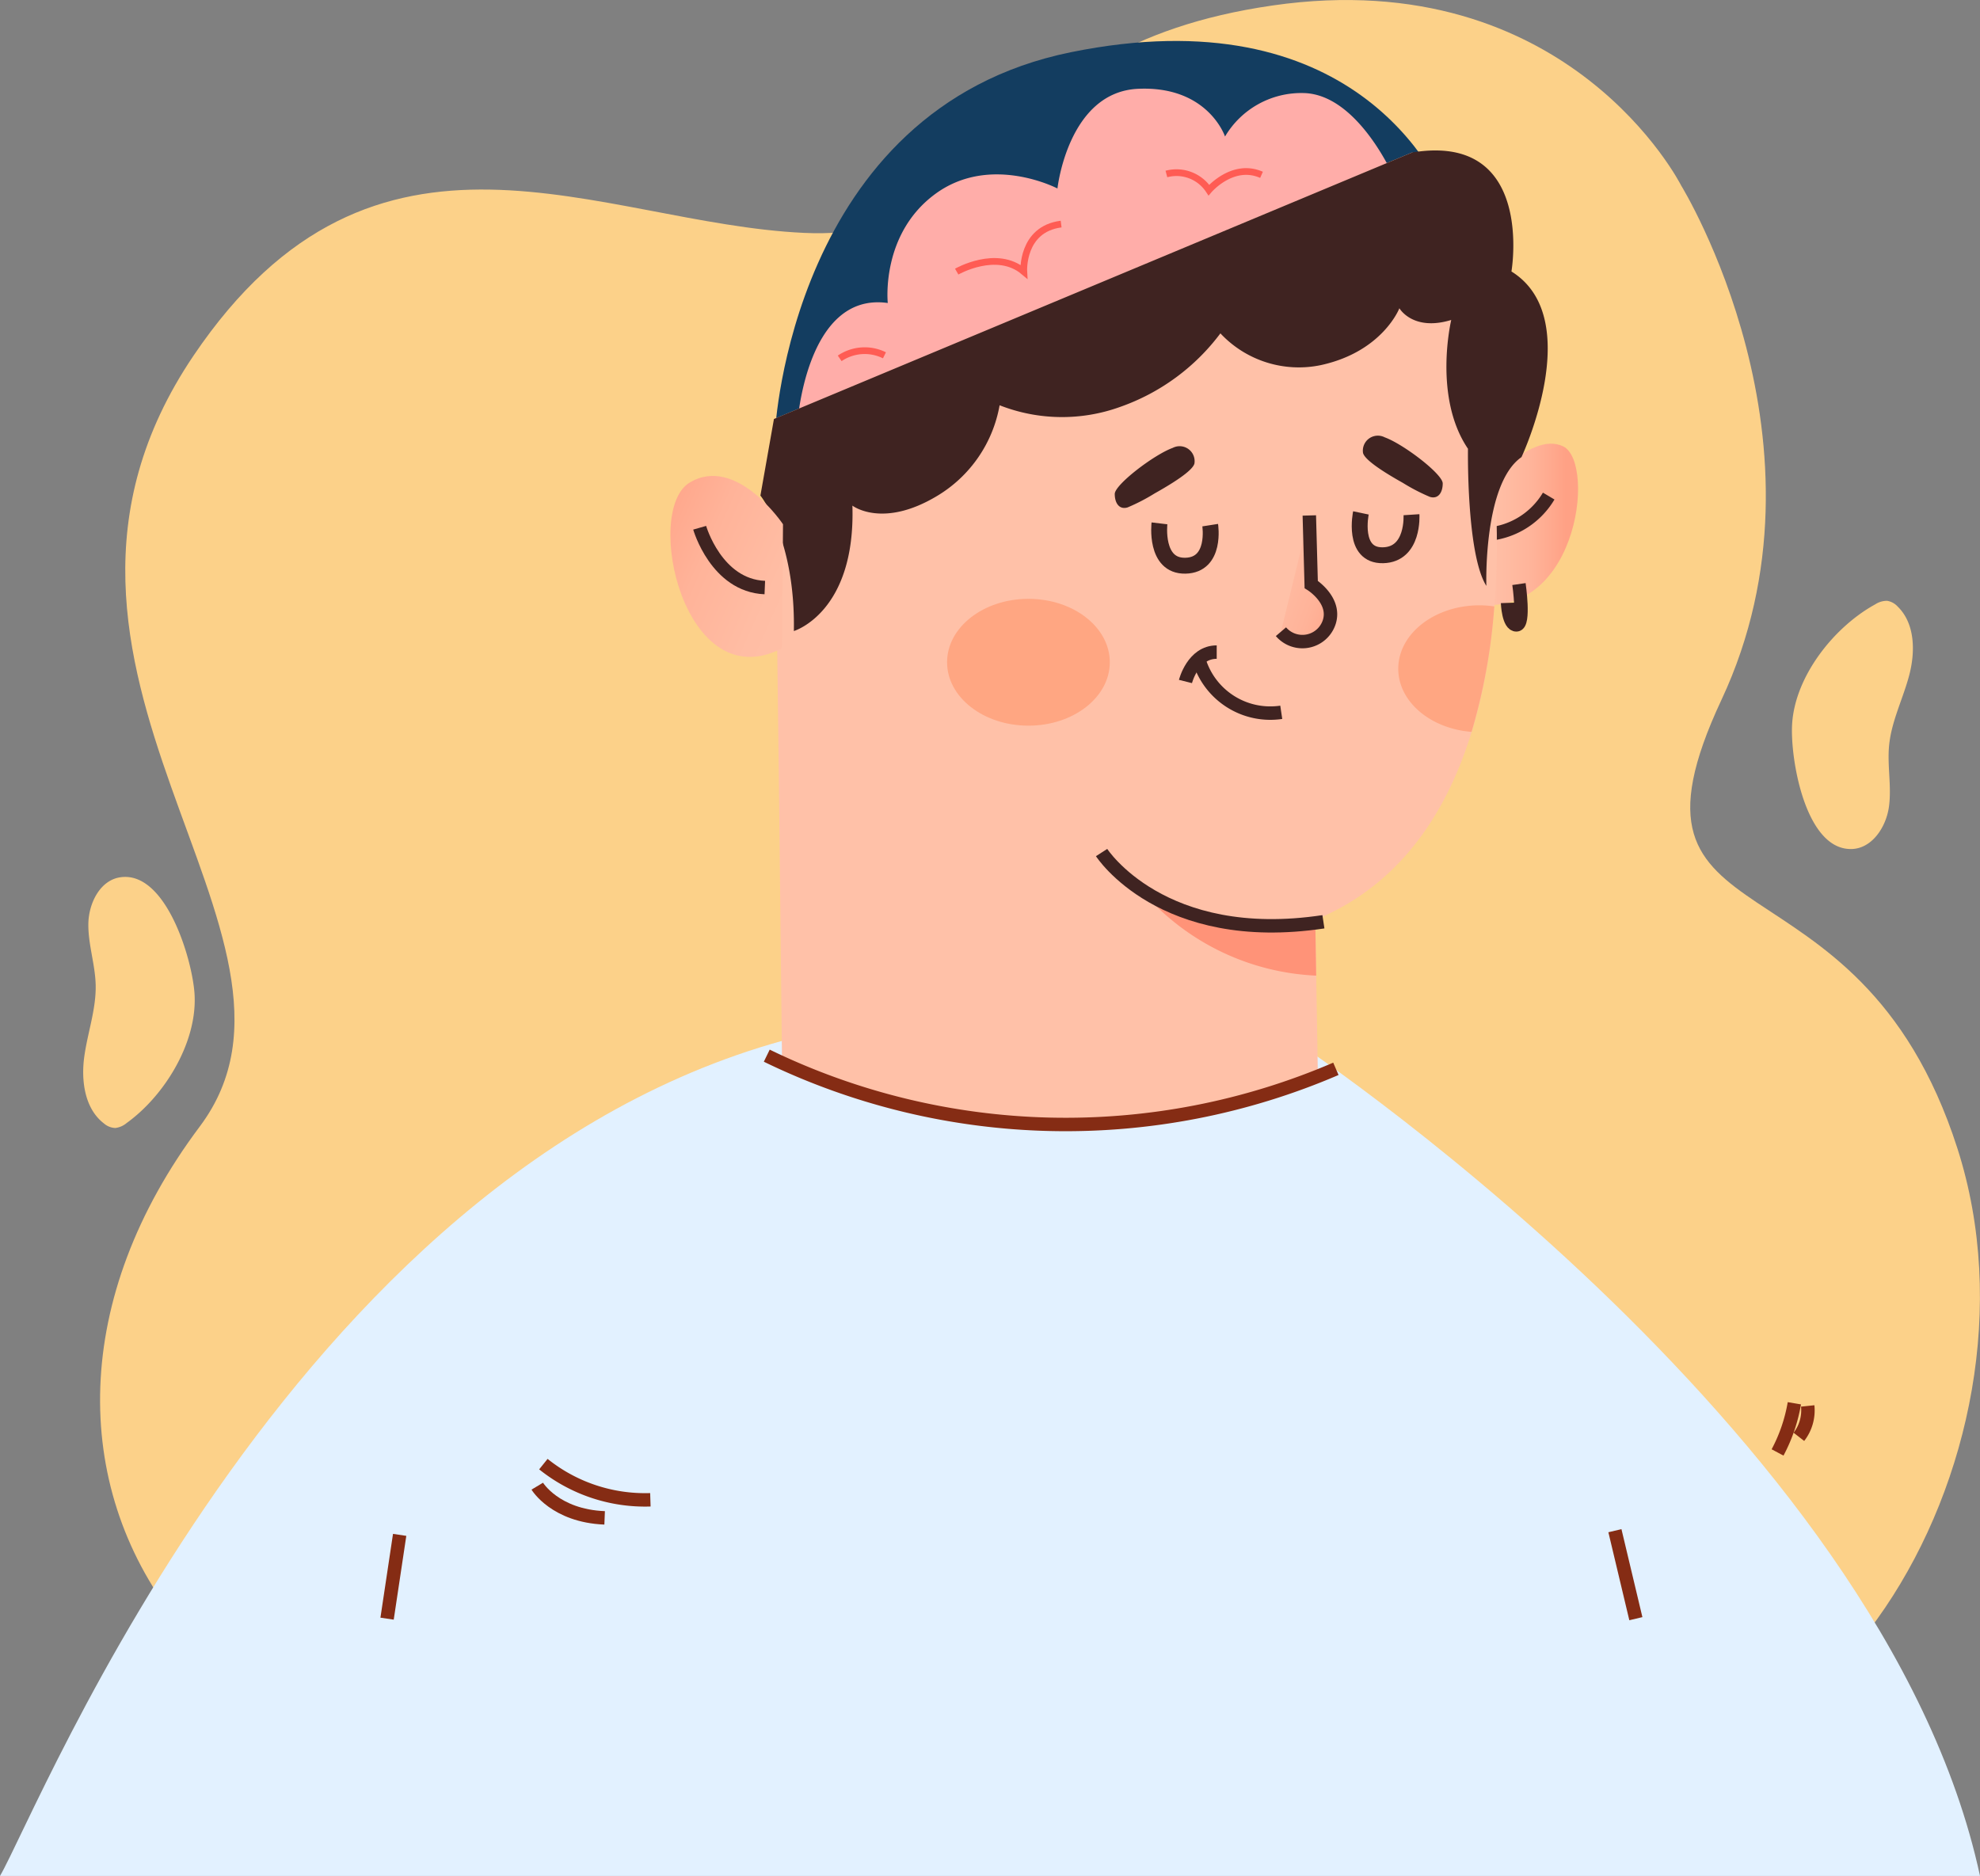 <svg xmlns="http://www.w3.org/2000/svg" xmlns:xlink="http://www.w3.org/1999/xlink" width="147.354" height="139.627" viewBox="0 0 147.354 139.627">
  <rect x="0" y="0" width="147.354" height="139.627" fill="#808080" stroke="none"/>
  <defs>
    <linearGradient id="linear-gradient" y1="0.5" x2="1" y2="0.5" gradientUnits="objectBoundingBox">
      <stop offset="0.021" stop-color="#ffc1a8"/>
      <stop offset="0.327" stop-color="#ffbda4"/>
      <stop offset="0.612" stop-color="#ffb399"/>
      <stop offset="0.888" stop-color="#ffa286"/>
      <stop offset="0.903" stop-color="#ffa185"/>
    </linearGradient>
    <linearGradient id="linear-gradient-2" x1="1.195" y1="1.174" x2="-0.172" y2="-0.311" xlink:href="#linear-gradient"/>
    <linearGradient id="linear-gradient-3" x1="-0.552" y1="-0.238" x2="1.282" y2="1.294" xlink:href="#linear-gradient"/>
  </defs>
  <g id="Grupo_136069" data-name="Grupo 136069" transform="translate(-12.354 -4.336)">
    <g id="Grupo_133938" data-name="Grupo 133938" transform="translate(12.354 4.336)">
      <g id="Grupo_131231" data-name="Grupo 131231" transform="translate(0 0)">
        <path id="Trazado_126381" data-name="Trazado 126381" d="M154.5,282.447s-8.345-16.576-30.393-13.4-19.622,17.634-34.886,16.928S57.338,275.04,43.78,295.126c-15.729,23.3,11.149,43.122.474,57.362-19.126,25.513,0,55.586,42.715,49.877,35.424-4.733,35.742-11.375,56.3-3.33s39.259-21.662,31.79-44.921-26.455-14.389-17.559-33.382S154.5,282.447,154.5,282.447Z" transform="translate(-29.387 -268.641)" fill="#fcd189"/>
        <g id="Grupo_131221" data-name="Grupo 131221" transform="translate(0 3.054)">
          <g id="Grupo_131220" data-name="Grupo 131220">
            <g id="Grupo_131195" data-name="Grupo 131195" transform="translate(0 73.728)">
              <path id="Trazado_123649" data-name="Trazado 123649" d="M30.132,275.8H177.486c-7.207-33.489-51.654-62.6-51.654-62.6l-34.723-.244C52.5,221.484,33.032,270.871,30.132,275.8Z" transform="translate(-30.132 -212.955)" fill="#e2f1ff"/>
              <g id="Grupo_131194" data-name="Grupo 131194" transform="translate(28.807 27.665)">
                <line id="Línea_161" data-name="Línea 161" x1="0.936" y2="6.237" transform="translate(0 9.795)" fill="none" stroke="#852c14" stroke-miterlimit="10" stroke-width="1"/>
                <line id="Línea_162" data-name="Línea 162" x2="1.559" y2="6.549" transform="translate(91.377 9.484)" fill="none" stroke="#852c14" stroke-miterlimit="10" stroke-width="1"/>
                <path id="Trazado_123651" data-name="Trazado 123651" d="M121.54,285.662a12.084,12.084,0,0,0,7.963,2.655" transform="translate(-109.908 -281.133)" fill="#e2f1ff" stroke="#852c14" stroke-miterlimit="10" stroke-width="1"/>
                <path id="Trazado_123652" data-name="Trazado 123652" d="M120.512,289.368s1.327,2.212,5.014,2.36" transform="translate(-109.335 -283.198)" fill="#e2f1ff" stroke="#852c14" stroke-miterlimit="10" stroke-width="1"/>
                <path id="Trazado_123653" data-name="Trazado 123653" d="M330.223,275.433a12.083,12.083,0,0,1-1.25,3.66" transform="translate(-225.492 -275.433)" fill="#e2f1ff" stroke="#852c14" stroke-miterlimit="10" stroke-width="1"/>
                <path id="Trazado_123654" data-name="Trazado 123654" d="M333.214,275.88a3.206,3.206,0,0,1-.656,2.3" transform="translate(-227.489 -275.682)" fill="#e2f1ff" stroke="#852c14" stroke-miterlimit="10" stroke-width="1"/>
              </g>
            </g>
            <g id="Grupo_131219" data-name="Grupo 131219" transform="translate(49.891)">
              <path id="Trazado_123655" data-name="Trazado 123655" d="M160.485,75.48s1.193-23.967,22.015-28.2,27.329,8.784,28.413,12.146Z" transform="translate(-152.692 -46.448)" fill="#133d60"/>
              <g id="Grupo_131209" data-name="Grupo 131209" transform="translate(9.43 3.546)">
                <g id="Grupo_131208" data-name="Grupo 131208">
                  <path id="Trazado_123668" data-name="Trazado 123668" d="M164.183,79.583s.592-10.042,6.748-9.174c0,0-.552-5.13,3.552-8.129s9.076-.395,9.076-.395.789-7.182,6-7.419,6.471,3.551,6.471,3.551a6.592,6.592,0,0,1,5.84-3.235c4.1.079,6.787,6.393,6.787,6.393Z" transform="translate(-164.183 -54.456)" fill="#ffada9"/>
                  <g id="Grupo_131207" data-name="Grupo 131207" transform="translate(3.17 6.166)">
                    <path id="Trazado_123669" data-name="Trazado 123669" d="M191.007,80.755s2.97-1.706,4.992,0c0,0-.19-3.159,2.78-3.538" transform="translate(-182.299 -73.305)" fill="none" stroke="#ff5c54" stroke-miterlimit="10" stroke-width="0.5"/>
                    <path id="Trazado_123670" data-name="Trazado 123670" d="M226.255,68.566a2.887,2.887,0,0,1,3.16,1.2s1.769-2.085,3.917-1.137" transform="translate(-201.94 -68.382)" fill="none" stroke="#ff5c54" stroke-miterlimit="10" stroke-width="0.5"/>
                    <path id="Trazado_123671" data-name="Trazado 123671" d="M171.342,99.059a3.308,3.308,0,0,1,3.331-.227" transform="translate(-171.342 -85.152)" fill="none" stroke="#ff5c54" stroke-miterlimit="10" stroke-width="0.5"/>
                  </g>
                </g>
              </g>
              <g id="Grupo_131218" data-name="Grupo 131218" transform="translate(0 8.14)">
                <g id="Grupo_131210" data-name="Grupo 131210" transform="translate(59.107 21.829)">
                  <path id="Trazado_123672" data-name="Trazado 123672" d="M277.557,117.84s3.627-4.725,6.15-3.509,1.025,13.6-7.333,11.6Z" transform="translate(-276.374 -114.131)" fill="url(#linear-gradient)"/>
                  <path id="Trazado_123673" data-name="Trazado 123673" d="M284.267,122.939a5.841,5.841,0,0,1-4.958,2.857" transform="translate(-278.009 -119.039)" fill="none" stroke="#3f2321" stroke-miterlimit="10" stroke-width="1"/>
                  <path id="Trazado_123674" data-name="Trazado 123674" d="M284.442,137.729s.438,3.008-.175,3.038-.672-1.636-.672-1.636" transform="translate(-280.397 -127.28)" fill="none" stroke="#3f2321" stroke-miterlimit="10" stroke-width="1"/>
                </g>
                <path id="Trazado_123675" data-name="Trazado 123675" d="M160.894,132.913s-.4-37.478-.6-47.9l47.5-19.841c3.808,2.4,15.232,47.9-7.215,57.119l.2,12.025S178.13,142.132,160.894,132.913Z" transform="translate(-152.585 -65.021)" fill="#ffc1a8"/>
                <path id="Trazado_123676" data-name="Trazado 123676" d="M159.025,84.824l-1.007,5.7s2.614,3.237,2.489,10.083c0,0,4.606-1.369,4.357-9.336,0,0,2.241,1.743,6.349-.747a9.867,9.867,0,0,0,4.606-6.722,12.72,12.72,0,0,0,8.963.125,15.876,15.876,0,0,0,7.469-5.477,7.992,7.992,0,0,0,7.469,2.365c4.606-1,5.851-4.233,5.851-4.233s1,1.743,3.859.871c0,0-1.37,5.727,1.245,9.586,0,0-.124,7.843,1.369,10.208,0,0-.249-7.593,2.614-9.585,0,0,4.855-10.333-.747-13.818,0,0,1.782-10.37-7.387-8.857Z" transform="translate(-151.318 -64.832)" fill="#3f2321"/>
                <g id="Grupo_131211" data-name="Grupo 131211" transform="translate(32.091 52.262)">
                  <path id="Trazado_123677" data-name="Trazado 123677" d="M235.266,192.1c-3.329.119-9.631,0-12.729-2.344a18.181,18.181,0,0,0,12.792,6.107Z" transform="translate(-219.359 -186.701)" fill="#ff9378"/>
                  <path id="Trazado_123678" data-name="Trazado 123678" d="M215.36,182.86s4.485,6.966,16.508,5.153" transform="translate(-215.36 -182.86)" fill="none" stroke="#3f2321" stroke-miterlimit="10" stroke-width="1"/>
                </g>
                <g id="Grupo_131212" data-name="Grupo 131212" transform="translate(20.592 33.378)">
                  <path id="Trazado_123679" data-name="Trazado 123679" d="M271.277,141.3c-3.344,0-6.055,2.113-6.055,4.721,0,2.449,2.393,4.462,5.456,4.7a43.728,43.728,0,0,0,1.691-9.336A7.736,7.736,0,0,0,271.277,141.3Z" transform="translate(-231.645 -140.819)" fill="#ffa682"/>
                  <ellipse id="Elipse_4825" data-name="Elipse 4825" cx="6.055" cy="4.72" rx="6.055" ry="4.72" fill="#ffa682"/>
                </g>
                <g id="Grupo_131213" data-name="Grupo 131213" transform="translate(0 24.229)">
                  <path id="Trazado_123680" data-name="Trazado 123680" d="M151.267,123.147s-3.474-5.189-6.947-3.1-.426,16.107,6.877,12.333Z" transform="translate(-142.886 -119.55)" fill="url(#linear-gradient-2)"/>
                  <path id="Trazado_123681" data-name="Trazado 123681" d="M147.809,128.264s1.232,4.3,4.847,4.452" transform="translate(-145.629 -124.406)" fill="none" stroke="#3f2321" stroke-miterlimit="10" stroke-width="1"/>
                </g>
                <g id="Grupo_131217" data-name="Grupo 131217" transform="translate(33.07 21.244)">
                  <path id="Trazado_123682" data-name="Trazado 123682" d="M247.617,126.2l.141,5.137s1.88,1.171,1.337,2.815a2.1,2.1,0,0,1-3.589.7" transform="translate(-233.137 -120.272)" stroke="#3f2321" stroke-miterlimit="10" stroke-width="1" fill="url(#linear-gradient-3)"/>
                  <g id="Grupo_131214" data-name="Grupo 131214" transform="translate(5.263 16.098)">
                    <path id="Trazado_123683" data-name="Trazado 123683" d="M231.749,150.551a5.539,5.539,0,0,0,6.114,3.868" transform="translate(-230.734 -149.937)" fill="none" stroke="#3f2321" stroke-miterlimit="10" stroke-width="1"/>
                    <path id="Trazado_123684" data-name="Trazado 123684" d="M229.457,151.352s.547-2.188,2.325-2.188" transform="translate(-229.457 -149.164)" fill="none" stroke="#3f2321" stroke-miterlimit="10" stroke-width="1"/>
                  </g>
                  <g id="Grupo_131215" data-name="Grupo 131215" transform="translate(18.228)">
                    <path id="Trazado_123685" data-name="Trazado 123685" d="M258.831,125.767s-.675,3.2,1.641,3.152,2.122-3.018,2.122-3.018" transform="translate(-258.739 -120.029)" fill="none" stroke="#3f2321" stroke-miterlimit="10" stroke-width="1.183"/>
                    <path id="Trazado_123686" data-name="Trazado 123686" d="M262.251,116.311c-2.2-1.233-2.889-1.888-2.966-2.234a1.116,1.116,0,0,1,1.618-1.155c1.386.5,4.314,2.735,4.314,3.428s-.347,1.194-.963,1A14.373,14.373,0,0,1,262.251,116.311Z" transform="translate(-259.037 -112.808)" fill="#3f2321"/>
                  </g>
                  <g id="Grupo_131216" data-name="Grupo 131216" transform="translate(0 0.786)">
                    <path id="Trazado_123687" data-name="Trazado 123687" d="M220.538,118.086c2.2-1.233,2.889-1.887,2.966-2.234a1.116,1.116,0,0,0-1.618-1.156c-1.386.5-4.314,2.735-4.314,3.428s.347,1.194.963,1A14.37,14.37,0,0,0,220.538,118.086Z" transform="translate(-217.572 -114.583)" fill="#3f2321"/>
                    <path id="Trazado_123688" data-name="Trazado 123688" d="M225.057,127.524s-.381,3.2,1.93,3.152,1.845-3.019,1.845-3.019" transform="translate(-221.729 -121.794)" fill="none" stroke="#3f2321" stroke-miterlimit="10" stroke-width="1.183"/>
                  </g>
                </g>
                <path id="Trazado_123689" data-name="Trazado 123689" d="M159.086,217.006a50.869,50.869,0,0,0,42.354.979" transform="translate(-151.913 -149.625)" fill="none" stroke="#852c14" stroke-miterlimit="10" stroke-width="1"/>
              </g>
            </g>
          </g>
        </g>
      </g>
      <path id="Trazado_126379" data-name="Trazado 126379" d="M1.938,16.871a1.6,1.6,0,0,1-.928-.022,1.364,1.364,0,0,1-.618-.657c-.839-1.6-.213-3.6.768-5.123S3.467,8.234,4.192,6.575c.612-1.4.761-2.978,1.429-4.353S7.789-.352,9.252.1c3.281,1,2.254,7.829,1.319,10.206C9.256,13.648,5.355,16.222,1.938,16.871Z" transform="translate(0.542 69.114) rotate(-25)" fill="#fcd189"/>
      <path id="Trazado_126382" data-name="Trazado 126382" d="M1.938,16.871a1.6,1.6,0,0,1-.928-.022,1.364,1.364,0,0,1-.618-.657c-.839-1.6-.213-3.6.768-5.123S3.467,8.234,4.192,6.575c.612-1.4.761-2.978,1.429-4.353S7.789-.352,9.252.1c3.281,1,2.254,7.829,1.319,10.206C9.256,13.648,5.355,16.222,1.938,16.871Z" transform="matrix(-0.951, 0.309, -0.309, -0.951, 146.609, 60.43)" fill="#fcd189"/>
    </g>
  </g>
</svg>
